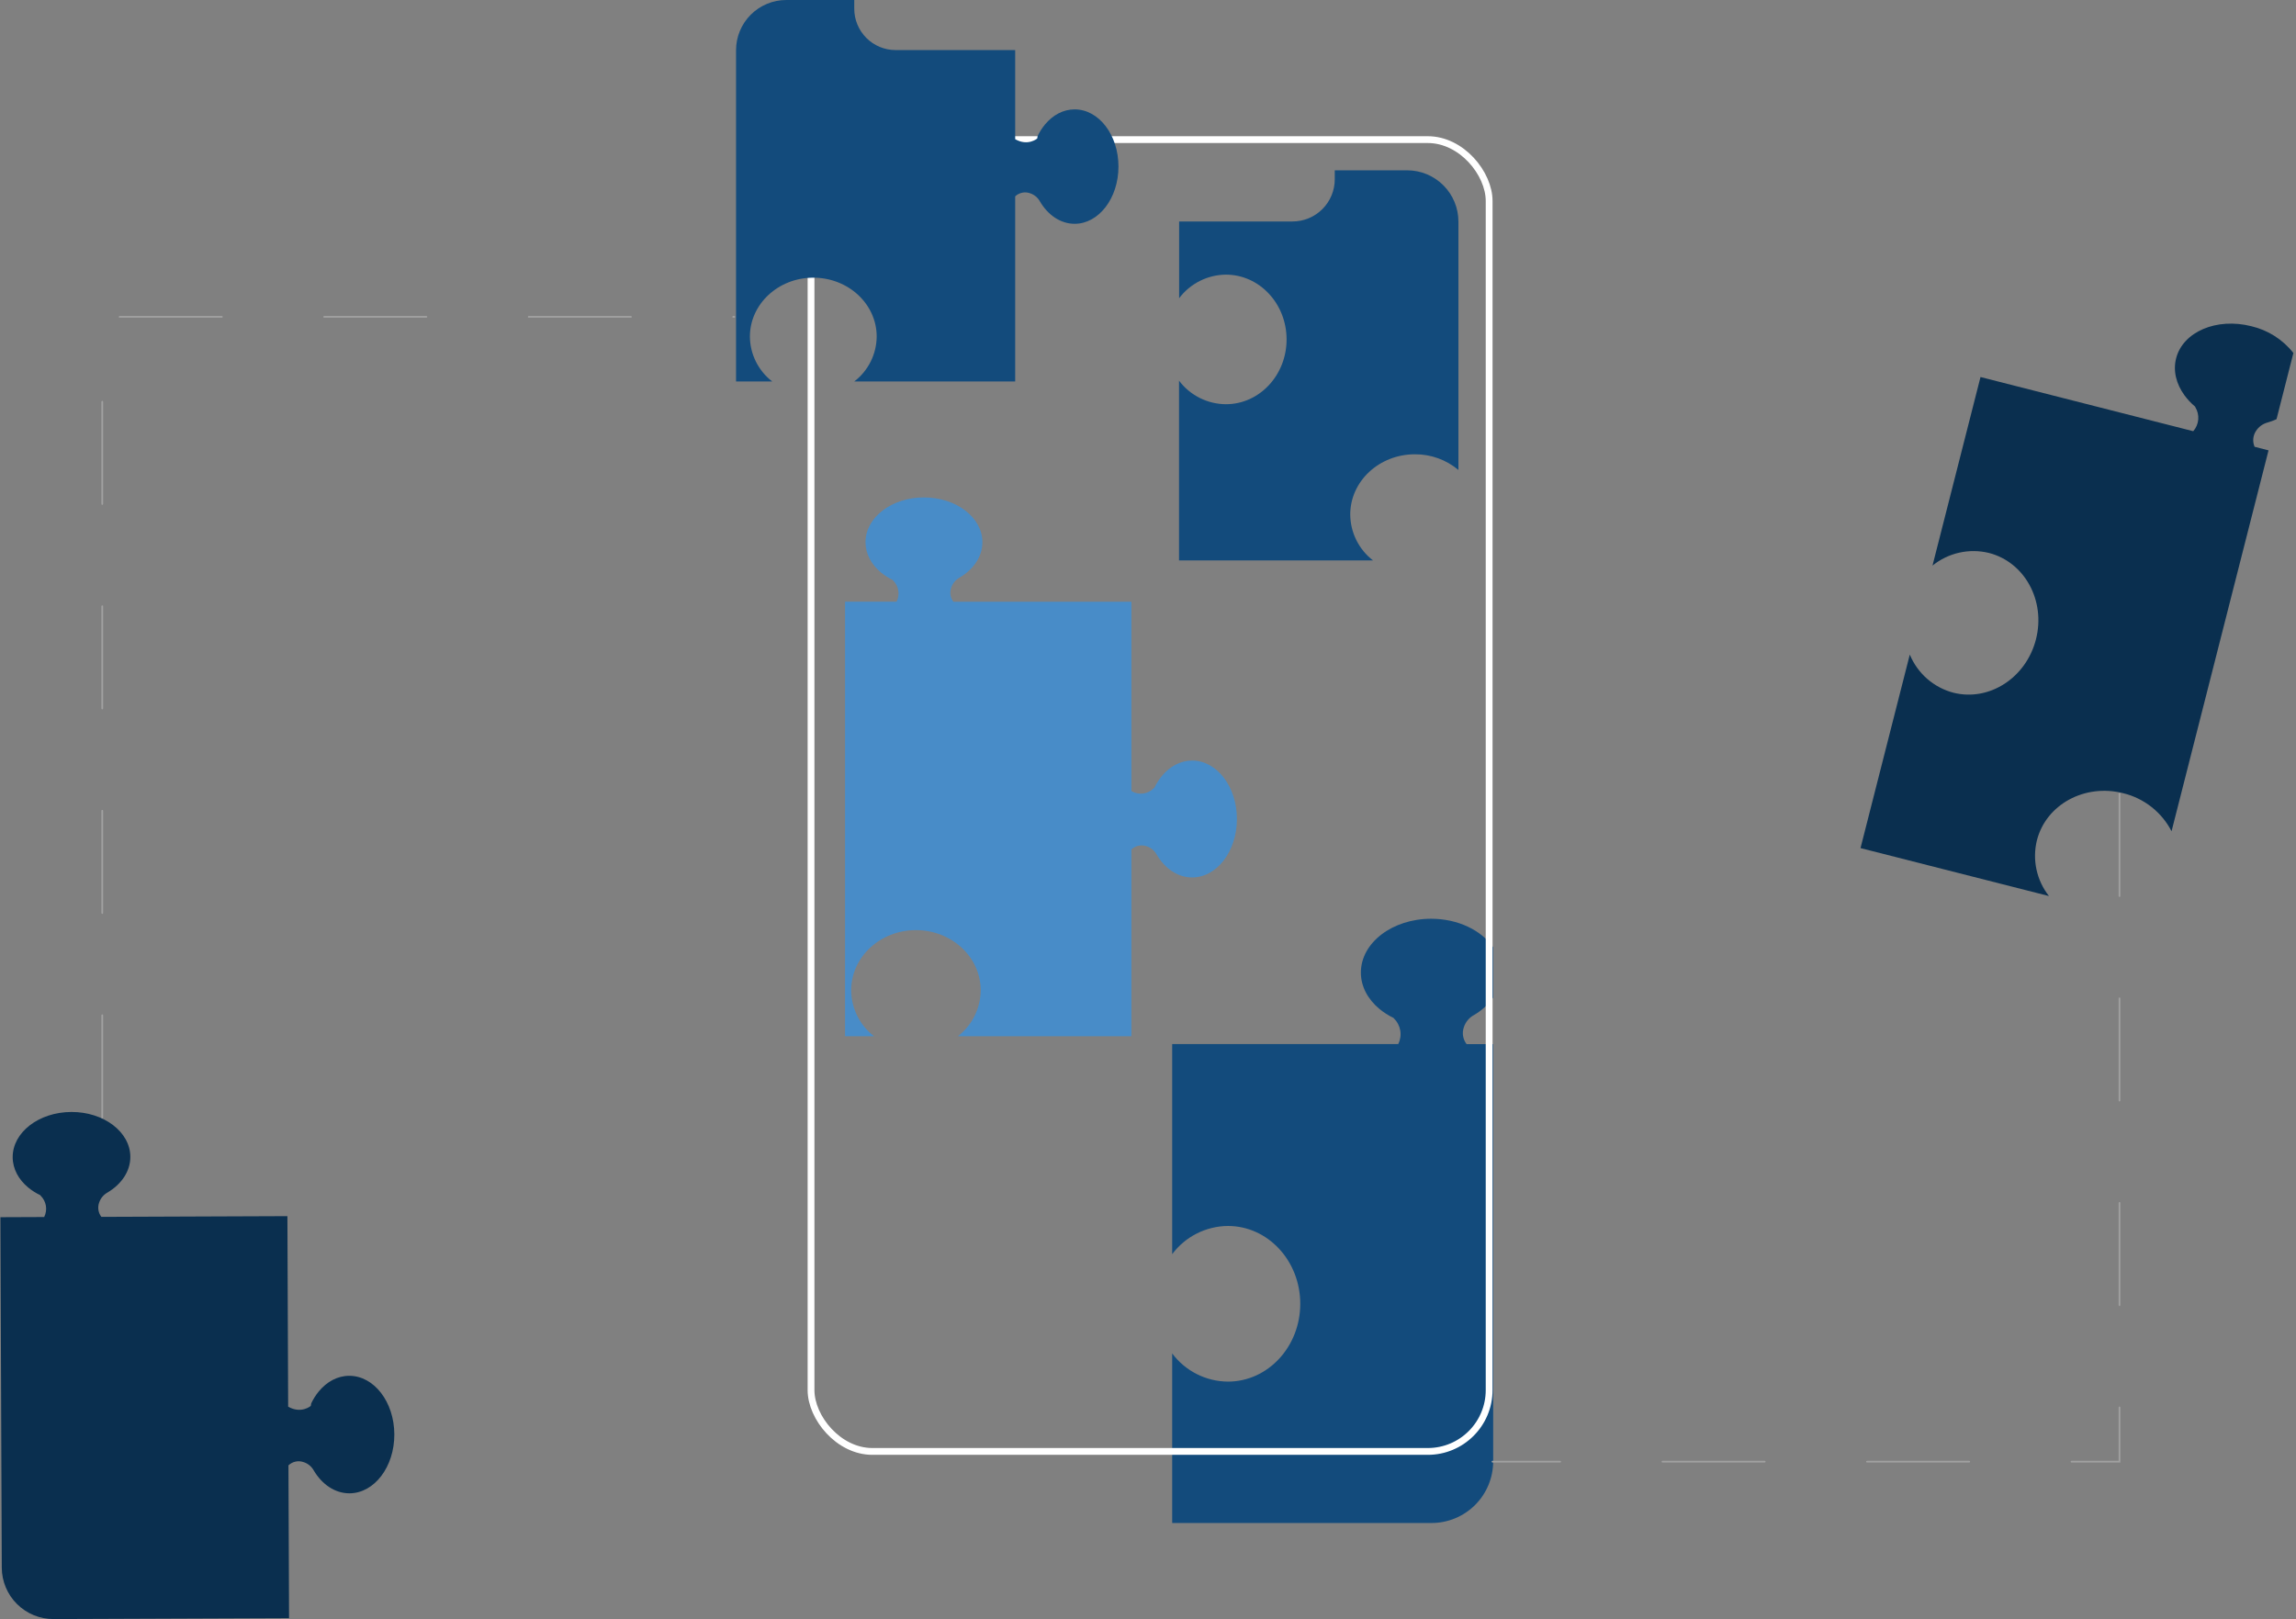 <svg width="207" height="146" viewBox="0 0 207 146" fill="none" xmlns="http://www.w3.org/2000/svg">
<rect x="0" y="0" width="207" height="146" fill="#808080" stroke="none"/>
<path d="M131.973 92.629C132.123 92.159 132.446 91.765 132.877 91.527C133.565 91.133 134.16 90.595 134.62 89.949V85.415C133.556 83.883 131.451 82.839 129.026 82.839C125.526 82.839 122.692 85.008 122.692 87.69C122.692 88.951 123.323 90.099 124.353 90.961C124.749 91.287 125.182 91.563 125.644 91.785L125.672 91.829C125.975 92.123 126.175 92.505 126.245 92.921C126.314 93.337 126.249 93.763 126.058 94.139H105.68V113.08C106.265 112.297 107.023 111.661 107.896 111.22C108.768 110.779 109.731 110.546 110.708 110.539C114.309 110.539 117.227 113.681 117.227 117.555C117.227 121.428 114.309 124.572 110.708 124.572C109.731 124.566 108.768 124.333 107.896 123.892C107.023 123.451 106.265 122.814 105.68 122.031V137.321H129.063C130.534 137.321 131.946 136.737 132.988 135.698C134.03 134.658 134.617 133.248 134.62 131.777V94.141H132.223C132.059 93.93 131.951 93.68 131.907 93.416C131.864 93.152 131.886 92.882 131.973 92.629Z" fill="#134B7C"/>
<rect x="73.12" y="12.589" width="61.136" height="118.278" rx="5.53" stroke="white" stroke-width="0.614"/>
<path d="M27.358 131.827C27.752 131.949 28.084 132.219 28.284 132.579C29.032 133.839 30.199 134.649 31.511 134.644C33.75 134.635 35.563 132.255 35.552 129.325C35.54 126.394 33.711 124.04 31.477 124.049C30.423 124.053 29.464 124.583 28.746 125.45C28.473 125.782 28.243 126.146 28.059 126.534L28.021 126.764C28.021 126.764 27.16 127.506 25.979 126.832L25.912 109.653L9.139 109.718C9.003 109.541 8.912 109.333 8.876 109.112C8.84 108.891 8.859 108.665 8.931 108.454C9.055 108.061 9.324 107.73 9.684 107.528C10.944 106.781 11.756 105.613 11.751 104.302C11.742 102.062 9.36 100.249 6.431 100.26C3.503 100.272 1.135 102.097 1.143 104.343C1.148 105.397 1.679 106.358 2.547 107.076C2.878 107.348 3.242 107.577 3.629 107.761L3.652 107.799C3.907 108.044 4.076 108.363 4.136 108.711C4.195 109.059 4.141 109.417 3.983 109.732L0.037 109.748L0.16 141.346C0.165 142.581 0.66 143.762 1.536 144.632C2.412 145.501 3.597 145.987 4.832 145.982L26.059 145.899L26.006 132.122C26.183 131.954 26.402 131.838 26.641 131.785C26.879 131.733 27.128 131.748 27.358 131.827Z" fill="#0A2F4F"/>
<path d="M76.739 89.289C76.739 86.292 79.353 83.864 82.577 83.864C85.8 83.864 88.416 86.292 88.416 89.289C88.411 90.09 88.222 90.88 87.866 91.598C87.509 92.316 86.993 92.942 86.358 93.431H102.004V76.587C102.182 76.42 102.404 76.305 102.643 76.254C102.882 76.203 103.131 76.219 103.363 76.299C103.754 76.422 104.083 76.692 104.281 77.05C105.018 78.306 106.175 79.115 107.48 79.115C109.706 79.115 111.516 76.756 111.516 73.846C111.516 70.936 109.713 68.576 107.48 68.576C106.43 68.576 105.475 69.1 104.758 69.958C104.487 70.287 104.257 70.648 104.072 71.032L104.035 71.055C103.778 71.324 103.436 71.498 103.067 71.547C102.698 71.596 102.323 71.518 102.004 71.326V54.258H85.956C85.821 54.081 85.732 53.874 85.697 53.655C85.662 53.435 85.681 53.211 85.754 53.001C85.878 52.61 86.147 52.282 86.505 52.084C87.761 51.348 88.57 50.189 88.57 48.886C88.57 46.66 86.211 44.849 83.301 44.849C80.391 44.849 78.031 46.654 78.031 48.886C78.031 49.935 78.556 50.89 79.413 51.607C79.742 51.878 80.103 52.109 80.487 52.293L80.51 52.33C80.762 52.574 80.93 52.892 80.987 53.238C81.045 53.584 80.99 53.94 80.831 54.252H76.188V93.431H78.798C78.162 92.942 77.646 92.316 77.29 91.598C76.933 90.88 76.745 90.09 76.739 89.289Z" fill="#488CC8"/>
<path d="M67.609 30.349C67.609 27.416 70.168 25.037 73.325 25.037C76.483 25.037 79.04 27.416 79.04 30.349C79.032 31.133 78.846 31.905 78.496 32.606C78.145 33.307 77.64 33.919 77.017 34.395H91.525V17.704C91.699 17.539 91.916 17.426 92.151 17.376C92.386 17.326 92.63 17.342 92.857 17.422C93.239 17.544 93.56 17.807 93.754 18.158C94.475 19.387 95.61 20.179 96.885 20.179C99.064 20.179 100.837 17.87 100.837 15.019C100.837 12.169 99.072 9.862 96.885 9.862C95.858 9.862 94.923 10.374 94.221 11.215C93.955 11.536 93.729 11.89 93.549 12.267L93.513 12.49C93.513 12.49 92.672 13.209 91.525 12.549V4.514H80.735C79.748 4.512 78.802 4.118 78.106 3.419C77.409 2.72 77.017 1.774 77.017 0.787V0H70.885C70.29 0 69.701 0.118 69.151 0.346C68.602 0.574 68.103 0.908 67.683 1.329C67.263 1.75 66.929 2.249 66.702 2.799C66.475 3.349 66.359 3.938 66.359 4.533V34.395H69.622C69.001 33.918 68.498 33.305 68.149 32.604C67.8 31.903 67.615 31.132 67.609 30.349Z" fill="#134B7C"/>
<path d="M110.526 24.763C113.545 24.763 115.994 27.379 115.994 30.605C115.994 33.83 113.545 36.446 110.526 36.446C109.705 36.441 108.896 36.247 108.163 35.879C107.429 35.511 106.791 34.978 106.297 34.322V50.531H123.788C123.154 50.042 122.64 49.416 122.284 48.699C121.928 47.982 121.74 47.193 121.733 46.393C121.733 43.392 124.342 40.961 127.561 40.961C128.996 40.951 130.387 41.452 131.486 42.374V19.979C131.486 18.755 131.001 17.58 130.136 16.714C129.271 15.847 128.098 15.359 126.873 15.356H120.338V16.16C120.338 17.17 119.937 18.139 119.223 18.853C118.509 19.567 117.54 19.969 116.53 19.969H106.306V26.889C106.799 26.235 107.436 25.702 108.168 25.334C108.899 24.965 109.706 24.77 110.526 24.763Z" fill="#134B7C"/>
<path d="M203.383 38.874C203.626 38.486 204.009 38.205 204.452 38.091C204.723 38.013 204.988 37.914 205.244 37.796L206.765 31.828C205.813 30.619 204.479 29.768 202.981 29.415C199.843 28.615 196.801 29.913 196.191 32.313C195.902 33.445 196.206 34.619 196.936 35.629C197.215 36.012 197.54 36.359 197.905 36.662L197.92 36.709C198.126 37.043 198.219 37.434 198.186 37.824C198.153 38.215 197.995 38.584 197.736 38.879L178.556 33.995L174.228 50.997C174.93 50.428 175.754 50.029 176.635 49.831C177.516 49.633 178.431 49.641 179.309 49.854C182.541 50.678 184.443 54.165 183.557 57.641C182.672 61.117 179.343 63.271 176.111 62.458C175.235 62.227 174.424 61.797 173.743 61.201C173.061 60.604 172.527 59.858 172.181 59.021L167.738 76.468L184.727 80.791C184.176 80.091 183.792 79.275 183.604 78.405C183.415 77.535 183.428 76.633 183.641 75.768C184.464 72.538 187.949 70.634 191.427 71.52C192.356 71.747 193.225 72.171 193.976 72.762C194.726 73.354 195.342 74.099 195.78 74.949L204.523 40.607L203.267 40.284C203.169 40.058 203.128 39.81 203.148 39.565C203.168 39.319 203.249 39.081 203.383 38.874Z" fill="#0A2F4F"/>
<path d="M9.219 100.762V28.567H66.207" stroke="#A1A1A1" stroke-width="0.154" stroke-linecap="round" stroke-dasharray="9.22 9.22"/>
<path d="M191.086 71.577V131.791H134.558" stroke="#A1A1A1" stroke-width="0.154" stroke-linecap="round" stroke-dasharray="9.22 9.22"/>
</svg>
